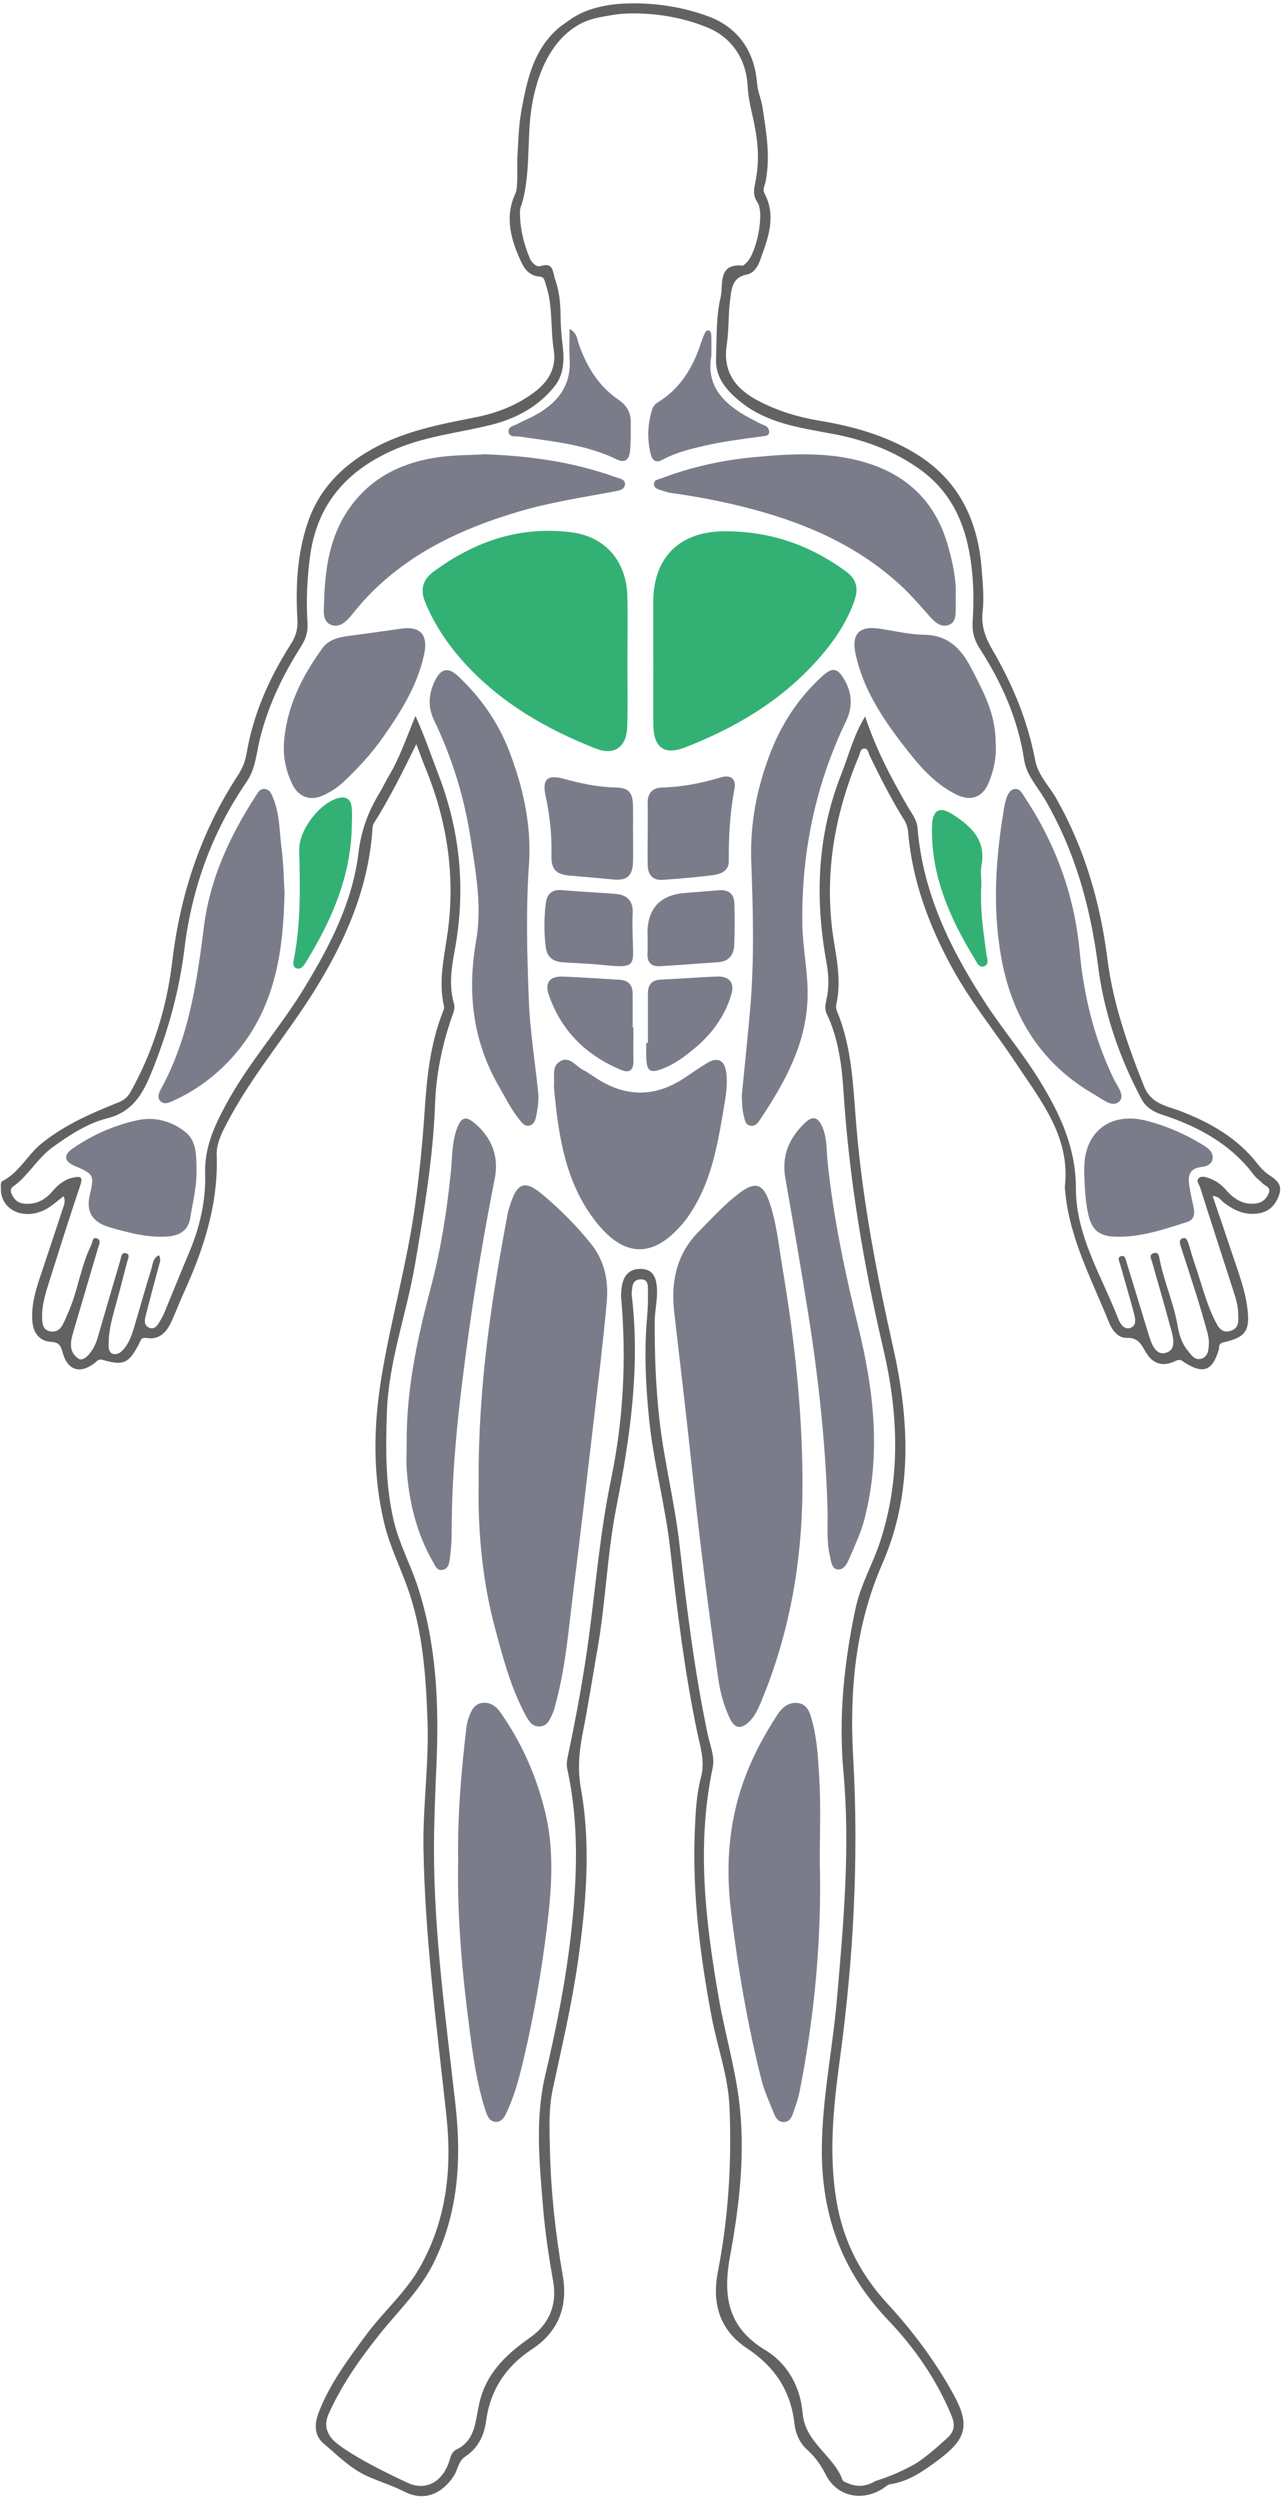 <svg width="262" height="511" viewBox="0 0 262 511" fill="none" xmlns="http://www.w3.org/2000/svg">
<path d="M115.012 5.158C117.695 3.114 119.696 1.922 124.178 1.092C126.754 0.623 135.419 -0.143 144.851 3.338C151.057 5.627 154.357 10.608 154.836 17.017C154.953 18.624 155.688 20.221 155.943 21.871C156.752 27.247 157.604 31.952 156.571 37.19C156.422 37.956 155.922 38.701 156.348 39.5C158.881 44.29 157.05 48.803 155.422 53.296C154.974 54.541 154.123 55.851 152.782 56.106C149.62 56.702 149.599 59.246 149.311 61.482C148.928 64.463 149.098 67.518 148.641 70.488C147.768 76.151 150.578 79.589 155.198 81.985C159.073 83.997 163.193 85.263 167.515 85.977C174.359 87.105 181.002 88.957 187.017 92.555C196.001 97.921 200.014 106.224 200.781 116.337C201.004 119.243 201.302 122.213 200.972 125.087C200.632 128.132 201.622 130.484 203.08 132.996C207.147 139.98 210.202 147.399 211.724 155.383C212.31 158.47 214.566 160.631 216.035 163.208C221.858 173.459 225.031 184.477 226.51 196.091C227.66 205.139 230.641 213.666 234.015 222.097C235.442 225.663 238.614 226.036 241.371 227.089C247.503 229.442 253.017 232.561 257.147 237.82C257.85 238.714 258.669 239.587 259.617 240.204C261.118 241.194 262.342 242.184 261.618 244.228C260.884 246.315 259.574 247.709 257.296 248.039C254.656 248.422 252.463 247.432 250.409 245.9C249.738 245.399 249.312 244.494 248.024 244.473C249.429 248.614 250.803 252.638 252.155 256.673C253.326 260.196 254.667 263.677 255.125 267.392C255.699 272.012 254.773 273.364 250.249 274.375C249.142 274.62 249.429 275.344 249.259 275.919C247.992 280.209 246.055 280.933 242.297 278.506C241.754 278.155 241.403 277.707 240.477 278.165C237.805 279.475 235.708 278.804 234.26 276.249C233.376 274.684 232.706 273.396 230.438 273.46C228.671 273.513 227.458 271.895 226.819 270.309C223.242 261.399 218.569 252.83 217.813 242.983C217.813 242.898 217.76 242.802 217.771 242.717C219.027 232.508 212.938 225.078 207.86 217.413C203.57 210.941 198.63 204.916 194.862 198.071C190.029 189.288 186.58 180.091 185.729 170.031C185.654 169.116 185.377 168.328 184.898 167.551C182.269 163.346 180.044 158.918 177.872 154.468C177.585 153.882 177.574 152.903 176.648 153.009C175.967 153.084 175.924 153.936 175.701 154.468C170.559 166.72 168.398 179.388 170.591 192.631C171.283 196.825 172.017 201.03 171.049 205.288C170.953 205.693 170.985 206.204 171.145 206.587C174.338 214.177 174.477 222.267 175.158 230.294C176.435 245.495 179.309 260.42 182.652 275.312C185.995 290.205 186.75 305.236 180.448 319.671C174.902 332.371 173.731 345.709 174.498 359.207C175.658 379.827 174.572 400.276 171.805 420.694C170.421 430.881 169.324 441.111 171.368 451.363C172.869 458.846 176.35 465.287 181.513 470.875C186.697 476.485 191.221 482.575 194.937 489.26C198.418 495.53 197.768 498.457 192.041 502.726C189.007 504.983 185.963 507.208 182.067 507.782C181.513 507.868 181.023 508.4 180.502 508.719C176.244 511.38 171.166 510.284 168.92 505.877C167.898 503.865 166.727 502.194 165.066 500.703C163.501 499.309 162.703 497.339 162.469 495.296C161.702 488.589 158.381 483.703 152.75 479.977C147.203 476.315 145.564 470.801 146.82 464.382C149.003 453.194 149.684 441.91 149.194 430.541C148.917 424.292 146.714 418.426 145.564 412.348C143.169 399.68 141.572 386.981 142.115 374.068C142.264 370.438 142.445 366.776 143.371 363.274C144.255 359.963 143.18 356.918 142.552 353.863C139.986 341.536 138.485 329.06 137.069 316.562C136.058 307.589 133.62 298.838 132.737 289.864C132.066 283.094 131.725 276.26 132.332 269.436C132.513 267.414 132.566 265.37 132.513 263.336C132.502 262.581 132.449 261.559 131.225 261.505C130.022 261.452 129.426 262.07 129.309 263.219C129.256 263.752 129.149 264.284 129.213 264.805C130.959 279.432 128.883 293.792 126.062 308.078C124.189 317.563 123.901 327.261 122.251 336.778C121.229 342.643 120.303 348.519 119.164 354.353C118.429 358.089 118.121 361.677 118.813 365.562C120.91 377.379 119.877 389.216 118.195 401.011C116.939 409.783 114.906 418.395 113.054 427.049C112.181 431.148 112.383 435.342 112.479 439.504C112.681 448.105 113.618 456.632 115.098 465.116C116.183 471.323 114.288 476.571 108.902 480.115C103.537 483.639 100.301 488.397 99.438 494.763C99.034 497.797 97.799 500.395 95.191 502.108C93.69 503.088 93.669 504.834 92.785 506.143C90.294 509.858 86.675 511.317 82.768 509.326C80.415 508.134 77.924 507.335 75.54 506.324C71.825 504.749 69.163 501.97 66.236 499.511C64.224 497.829 64.288 495.455 65.171 493.145C67.407 487.29 71.133 482.34 74.805 477.358C78.318 472.589 82.885 468.682 85.844 463.488C91.38 453.758 92.477 443.198 91.295 432.372C89.326 414.232 86.92 396.135 86.611 377.858C86.462 369.171 87.75 360.527 87.441 351.83C87.122 342.516 86.483 333.244 83.29 324.365C81.767 320.139 79.766 316.115 78.67 311.687C76.2 301.68 76.36 291.663 77.999 281.614C79.936 269.777 83.279 258.205 84.908 246.293C85.77 239.97 86.419 233.626 86.835 227.27C87.292 220.362 87.963 213.506 90.518 206.981C90.677 206.576 90.912 206.086 90.816 205.703C89.592 200.53 90.901 195.495 91.582 190.417C93.147 178.813 91.412 167.657 86.973 156.874C86.409 155.5 85.908 154.095 85.153 152.105C82.278 157.96 79.628 163.25 76.477 168.264C76.136 168.818 76.168 169.637 76.115 170.329C75.146 181.911 70.643 192.216 64.65 201.956C58.731 211.59 51.173 220.149 46.031 230.304C45.095 232.157 44.243 234.03 44.318 236.085C44.679 246.091 41.678 255.267 37.611 264.209C36.696 266.221 35.919 268.297 34.982 270.298C34.024 272.374 32.512 273.896 30.053 273.492C28.818 273.29 28.797 273.992 28.445 274.663C26.338 278.697 25.273 279.198 21.015 277.963C20.068 277.686 19.77 278.314 19.237 278.708C16.289 280.88 13.819 280.071 12.829 276.526C12.456 275.174 12.19 274.365 10.37 274.269C8.166 274.152 6.814 272.502 6.623 270.149C6.367 267.073 7.155 264.177 8.103 261.303C9.657 256.598 11.264 251.914 12.786 247.198C13.042 246.411 13.489 245.58 12.999 244.516C11.562 245.602 10.295 246.836 8.677 247.518C4.292 249.349 0.076 247.039 0.182 242.866C0.193 242.344 0.033 241.663 0.555 241.386C3.983 239.608 5.633 236.021 8.539 233.69C13.233 229.921 18.641 227.558 24.145 225.365C25.305 224.907 26.093 224.3 26.678 223.236C31.309 214.933 34.109 205.959 35.216 196.612C36.845 182.816 41.081 170.063 48.671 158.449C49.566 157.076 50.141 155.713 50.417 154.095C51.78 145.941 55.09 138.543 59.508 131.623C60.509 130.058 60.945 128.547 60.828 126.663C60.445 119.999 60.743 113.409 62.893 106.969C65.214 100.018 69.93 95.249 76.157 91.768C82.683 88.127 89.9 86.743 97.118 85.327C101.663 84.433 105.943 82.794 109.637 79.888C112.33 77.769 113.809 75.044 113.256 71.552C112.553 67.103 113.118 62.504 111.627 58.15C111.382 57.426 111.414 56.596 110.265 56.521C108.476 56.404 107.348 55.148 106.667 53.69C104.527 49.112 103.111 44.396 105.453 39.457C105.975 38.35 105.74 33.528 105.794 32.548C106.156 25.576 106.198 24.745 107.071 20.328C108.274 14.292 110.02 8.927 115.023 5.105L115.012 5.158ZM83.428 507.506C83.928 507.75 85.589 508.485 87.526 507.921C88.921 507.516 89.762 506.622 90.007 506.367C91.029 505.313 91.614 504.035 92.008 502.673C92.264 501.789 92.53 501.065 93.456 500.629C95.947 499.447 96.873 497.19 97.363 494.667C97.671 493.113 97.895 491.527 98.353 490.005C99.981 484.512 103.941 480.956 108.444 477.784C112.351 475.038 113.958 471.056 113.149 466.415C112.245 461.263 111.468 456.1 111.042 450.894C110.307 441.984 109.434 433.01 111.521 424.175C113.82 414.424 115.768 404.63 116.854 394.677C118.057 383.638 118.44 372.588 116.034 361.634C115.789 360.538 116.024 359.537 116.237 358.505C117.908 350.553 119.377 342.569 120.452 334.51C121.879 323.812 122.762 313.018 124.966 302.447C127.531 290.109 128.138 277.718 127.041 265.21C126.978 264.433 127.073 263.613 127.201 262.836C127.563 260.611 128.83 259.291 131.15 259.366C133.663 259.451 134.238 261.271 134.365 263.358C134.504 265.646 133.918 267.893 133.908 270.139C133.876 276.771 134.121 283.403 134.855 290.013C135.813 298.647 137.995 307.078 138.975 315.7C140.454 328.719 142.051 341.717 144.755 354.545C145.223 356.78 146.245 359.048 145.766 361.315C142.413 377.166 144.297 392.878 147.033 408.537C148.215 415.329 150.173 422.003 151.089 428.816C152.526 439.621 151.291 450.447 149.333 461.061C147.81 469.289 148.779 475.708 156.582 480.403C161.117 483.139 163.714 487.94 164.161 493.262C164.672 499.298 170.485 501.864 172.326 506.92C172.443 507.239 173.039 507.41 173.444 507.591C173.593 507.655 174.391 508.006 175.392 508.091C177.159 508.229 178.575 507.42 179.033 507.133C182.599 506.037 185.367 504.653 187.283 503.556C187.283 503.556 189.454 502.311 193.776 498.297C194.096 497.999 194.713 497.414 194.969 496.477C195.288 495.253 194.756 494.135 194.5 493.518C191.466 486.226 186.985 479.828 181.609 474.197C172.135 464.275 167.962 452.608 168.089 439.025C168.185 428.784 170.293 418.788 171.176 408.644C172.518 393.197 173.912 377.762 172.507 362.22C171.485 350.925 172.635 339.769 174.998 328.698C176.031 323.886 178.532 319.65 180.033 315.04C184.291 301.989 183.717 288.757 180.651 275.674C176.606 258.386 173.678 240.981 172.528 223.247C172.177 217.786 171.506 212.293 169.09 207.236C168.632 206.267 168.803 205.331 169.016 204.383C169.601 201.828 169.505 199.295 169.037 196.74C166.652 183.678 167.099 170.808 172.039 158.332C173.582 154.447 174.572 150.306 176.946 146.431C179.182 153.233 182.343 159.152 185.718 164.975C186.506 166.337 187.528 167.572 187.666 169.265C188.752 182.635 194.468 194.196 201.664 205.192C205.103 210.44 209.148 215.241 212.459 220.596C216.749 227.526 220.059 234.456 220.059 243.004C220.059 252.595 225.329 260.856 228.714 269.564C229.118 270.607 229.959 271.906 231.258 271.405C232.567 270.895 232.163 269.383 231.886 268.318C231.013 264.976 230.002 261.676 229.076 258.354C228.927 257.812 228.458 257.034 229.257 256.768C230.066 256.492 230.215 257.354 230.385 257.918C231.833 262.613 233.259 267.318 234.696 272.023C235.346 274.131 236.112 277.239 238.529 276.494C240.913 275.759 239.764 272.683 239.199 270.596C238.082 266.413 236.836 262.251 235.676 258.078C235.484 257.396 234.824 256.396 236.07 256.119C237.06 255.895 237.081 256.96 237.209 257.577C238.114 262.08 240.03 266.296 240.828 270.863C241.116 272.534 241.626 274.439 242.819 275.919C243.596 276.877 244.33 278.165 245.767 277.707C247.151 277.26 247.194 275.781 247.247 274.567C247.29 273.705 247.066 272.811 246.832 271.959C246.151 269.489 245.427 267.02 244.66 264.571C243.628 261.282 242.542 258.003 241.488 254.724C241.296 254.128 241.094 253.383 241.85 253.117C242.648 252.83 242.872 253.607 243.064 254.171C243.511 255.512 243.851 256.896 244.32 258.227C245.693 262.144 246.63 266.221 248.503 269.947C249.142 271.214 249.823 272.608 251.686 272.034C253.517 271.469 253.272 269.915 253.251 268.51C253.219 266.807 252.698 265.199 252.176 263.603C249.919 256.619 247.652 249.636 245.437 242.642C245.246 242.046 244.533 241.301 245.278 240.737C245.853 240.3 246.662 240.609 247.322 240.843C248.674 241.322 249.791 242.11 250.76 243.228C252.389 245.101 254.337 246.389 257.019 245.963C258.308 245.761 259.074 244.952 259.51 243.834C259.989 242.632 258.744 242.429 258.19 241.844C257.648 241.269 256.945 240.822 256.477 240.194C251.707 233.839 245.118 230.283 237.752 227.867C236.006 227.292 234.409 226.44 233.43 224.588C228.895 216.05 225.808 207.013 224.584 197.464C223.04 185.392 219.868 173.938 213.683 163.357C212.15 160.738 209.936 158.492 209.446 155.224C208.201 146.974 204.869 139.501 200.355 132.528C199.259 130.835 198.801 129.132 198.929 127.067C199.131 123.895 199.163 120.68 198.875 117.508C198.12 109.045 195.607 101.38 188.337 96.079C182.854 92.087 176.637 89.851 170.059 88.638C163.352 87.392 156.593 86.456 151.11 81.857C148.438 79.621 146.309 77.056 146.448 73.351C146.607 69.104 146.426 64.739 147.406 60.662C147.949 58.395 146.703 53.796 151.824 54.286C152.09 54.307 152.42 53.924 152.675 53.69C154.708 51.773 156.433 43.641 154.911 41.352C153.899 39.83 154.219 38.627 154.506 37.168C155.443 32.303 155.049 28.535 153.729 22.84C153.293 20.945 153.016 19.401 152.909 17.528C152.611 12.227 149.833 7.745 144.723 5.637C135.781 1.943 127.212 2.742 125.743 2.987C122.23 3.561 120.346 3.87 118.11 5.201C110.084 9.98 108.774 21.371 108.497 23.713C107.891 28.939 108.412 36.125 106.72 41.703C106.667 41.895 106.358 42.427 106.347 43.215C106.315 46.536 107.082 49.708 108.338 52.753C108.742 53.732 109.754 54.648 110.541 54.392C113.256 53.53 113 55.563 113.511 57.011C114.352 59.385 114.629 61.823 114.65 64.314C114.672 66.326 114.778 68.316 115.044 70.339C115.417 73.266 115.449 76.417 113.448 78.93C110.052 83.209 105.389 85.636 100.205 86.903C93.775 88.478 87.133 89.149 80.958 91.778C71.122 95.983 64.81 102.892 63.394 113.846C62.808 118.359 62.606 122.852 62.893 127.365C63.011 129.143 62.563 130.569 61.616 132.06C57.858 137.978 54.824 144.217 53.142 151.093C52.419 154.042 52.291 157.108 50.407 159.854C43.381 170.095 39.24 181.517 37.739 193.834C36.653 202.776 34.226 211.335 30.809 219.627C29.095 223.789 26.987 227.302 21.984 228.569C17.907 229.602 14.245 231.976 10.774 234.488C7.932 236.542 6.176 239.619 3.546 241.876C2.929 242.408 1.843 242.759 2.343 243.941C2.812 245.037 3.504 245.868 4.845 246.017C7.283 246.283 9.167 245.335 10.689 243.536C11.86 242.152 13.212 241.056 15.043 240.683C16.395 240.407 17.023 240.502 16.438 242.238C14.255 248.689 12.212 255.182 10.157 261.676C9.327 264.284 8.475 266.913 8.624 269.713C8.688 270.831 8.912 271.874 10.242 272.129C11.466 272.364 12.307 271.767 12.84 270.735C13.361 269.713 13.808 268.648 14.245 267.595C16.001 263.336 16.587 258.684 18.641 254.533C18.929 253.958 18.875 252.808 19.78 253.106C20.823 253.447 20.238 254.458 20.025 255.182C18.386 260.782 16.715 266.37 15.075 271.97C14.458 274.056 13.872 276.26 16.086 277.729C17.194 278.463 19.195 276.164 19.972 273.449C21.494 268.18 23.027 262.911 24.592 257.652C24.773 257.034 24.784 255.959 25.699 256.151C26.71 256.364 26.167 257.29 26.008 257.918C25.188 261.09 24.379 264.263 23.495 267.414C22.804 269.894 22.175 272.374 22.218 274.972C22.218 275.653 22.293 276.483 23.102 276.728C23.836 276.952 24.507 276.579 25.018 276.068C26.37 274.695 26.945 272.906 27.477 271.129C28.648 267.243 29.712 263.326 30.936 259.451C31.245 258.482 31.213 257.194 32.501 256.566C32.991 257.407 32.682 258.035 32.501 258.706C31.575 262.123 30.66 265.54 29.787 268.978C29.563 269.841 29.436 270.873 30.404 271.342C31.565 271.895 32.171 270.969 32.672 270.107C32.98 269.575 33.31 269.042 33.545 268.467C35.28 264.305 36.951 260.111 38.708 255.959C40.868 250.828 42.125 245.442 41.954 239.928C41.795 234.584 43.817 230.198 46.255 225.695C50.822 217.253 57.273 210.11 62.233 201.945C67.46 193.344 72.102 184.434 73.315 174.342C73.869 169.776 75.306 165.848 77.637 162.058C78.329 160.93 78.861 159.705 79.543 158.577C81.799 154.83 83.151 150.657 84.982 146.346C86.898 150.614 88.261 154.628 89.773 158.588C94.212 170.233 95.266 182.135 92.987 194.355C92.317 197.954 91.795 201.53 92.849 205.139C93.115 206.065 92.775 206.842 92.477 207.694C90.454 213.496 89.208 219.446 88.985 225.61C88.591 236.617 86.749 247.443 84.918 258.269C83.204 268.457 79.468 278.24 79.127 288.715C78.882 296.177 78.808 303.575 80.543 310.899C81.65 315.572 83.96 319.788 85.44 324.312C89.315 336.192 89.805 348.456 89.262 360.825C89.017 366.489 88.772 372.162 88.761 377.826C88.74 395.412 91.21 412.795 93.158 430.221C94.403 441.388 93.775 452.321 88.644 462.636C85.919 468.118 81.533 472.291 77.775 476.964C73.837 481.872 70.207 486.992 67.535 492.719C67.226 493.379 66.47 494.753 66.8 496.36C66.8 496.36 67.013 497.425 67.843 498.425C69.344 500.246 75.189 503.705 83.428 507.516V507.506Z" fill="#626262"/>
    <g id="quadriceps" class="muscle-group">
        <path d="M164.119 302.052C164.279 317.988 161.745 333.413 155.539 348.157C154.985 349.477 154.368 350.733 153.367 351.776C151.675 353.533 150.291 353.416 149.258 351.223C148.098 348.732 147.321 346.081 146.938 343.356C144.862 328.836 143.02 314.284 141.477 299.689C140.37 289.225 139.103 278.782 137.911 268.339C137.187 262.069 138.294 256.374 142.935 251.711C145.682 248.954 148.268 246.048 151.419 243.727C154.421 241.502 156.039 241.95 157.306 245.569C158.871 250.019 159.286 254.724 160.063 259.333C162.448 273.47 164.034 287.703 164.13 302.063L164.119 302.052Z" fill="#7A7C8A"/>
        <path d="M97.895 302.872C97.788 283.253 100.545 265.444 103.909 247.698C103.995 247.262 104.165 246.857 104.293 246.431C105.804 241.524 107.422 241.119 111.318 244.462C114.821 247.464 118.057 250.689 120.931 254.309C123.699 257.8 124.476 261.856 124.103 266.061C123.358 274.332 122.347 282.582 121.378 290.833C120.026 302.415 118.674 314.007 117.227 325.578C116.258 333.286 115.651 341.057 113.554 348.593C113.416 349.104 113.298 349.637 113.086 350.105C112.532 351.308 112.064 352.724 110.52 352.883C108.817 353.054 108.061 351.659 107.401 350.414C104.463 344.9 102.887 338.906 101.28 332.934C98.491 322.598 97.703 312.038 97.906 302.862L97.895 302.872Z" fill="#7A7C8A"/>
        <path d="M83.184 295.165C83.056 284.275 85.313 273.747 88.08 263.304C90.145 255.512 91.402 247.581 92.211 239.566C92.498 236.67 92.413 233.711 93.371 230.922C94.319 228.175 95.298 227.962 97.469 229.921C100.78 232.891 102.036 236.67 101.185 240.96C99.066 251.627 97.257 262.336 95.766 273.109C93.946 286.33 92.381 299.594 92.381 312.986C92.381 314.838 92.264 316.701 92.008 318.532C91.881 319.426 91.764 320.618 90.593 320.874C89.326 321.15 88.964 319.979 88.517 319.181C85.206 313.39 83.673 307.067 83.194 300.467C83.067 298.71 83.173 296.933 83.173 295.155L83.184 295.165Z" fill="#7A7C8A"/>
        <path d="M169.271 309.355C168.952 296.102 167.494 282.306 165.311 268.574C163.842 259.323 162.246 250.083 160.628 240.853C159.808 236.212 161.405 232.561 164.726 229.431C166.376 227.888 167.387 228.558 168.154 230.261C169.197 232.582 169.016 235.137 169.271 237.575C170.474 249.029 172.859 260.249 175.595 271.426C178.746 284.328 180.215 297.39 176.808 310.516C176.106 313.23 174.871 315.828 173.764 318.425C173.295 319.543 172.603 320.991 171.251 320.788C170.049 320.607 169.985 319.053 169.719 317.946C169.101 315.327 169.282 312.666 169.271 309.355Z" fill="#7A7C8A"/>
    </g>
    <g id="chest" class="muscle-group">
        <path d="M128.319 135.051C128.319 139.565 128.425 144.089 128.287 148.592C128.159 152.711 125.625 154.478 121.889 153.02C111.733 149.049 102.451 143.684 95.01 135.53C91.656 131.847 88.889 127.759 86.973 123.128C85.94 120.605 86.355 118.551 88.665 116.848C97.117 110.61 106.475 107.437 116.992 108.821C123.869 109.726 128.116 114.804 128.308 121.766C128.425 126.194 128.329 130.623 128.329 135.051C128.329 135.051 128.319 135.051 128.308 135.051H128.319Z" fill="#33B175"/>
        <path d="M133.61 134.933C133.61 130.952 133.61 126.971 133.61 122.989C133.642 113.994 138.922 108.693 147.96 108.597C157.306 108.501 165.684 111.365 173.167 116.911C175.147 118.38 175.595 120.275 174.828 122.542C173.221 127.322 170.378 131.357 167.068 135.05C159.648 143.322 150.344 148.804 140.093 152.785C135.867 154.425 133.674 152.796 133.631 148.197C133.589 143.779 133.631 139.351 133.631 134.933H133.621H133.61Z" fill="#33B175"/>
    </g>
    <g id="calves" class="muscle-group">
        <path d="M167.675 380.625C168.069 396.401 166.6 412.061 163.534 427.549C163.246 429.018 162.725 430.445 162.235 431.861C161.916 432.776 161.511 433.745 160.287 433.745C159.105 433.745 158.616 432.829 158.254 431.924C157.381 429.71 156.348 427.517 155.763 425.218C152.899 413.891 150.93 402.405 149.525 390.802C148.46 382.052 148.918 373.535 151.728 365.126C153.485 359.867 156.018 355.045 159.031 350.446C159.968 349.02 161.33 347.859 163.214 348.104C165.131 348.36 165.642 350.063 166.057 351.574C167.174 355.609 167.355 359.793 167.59 363.923C167.898 369.48 167.664 375.058 167.664 380.636L167.675 380.625Z" fill="#7A7C8A"/>
        <path d="M93.712 380.508C93.531 371.385 94.319 362.305 95.373 353.256C95.458 352.564 95.597 351.851 95.831 351.191C96.342 349.754 96.938 348.264 98.705 348.072C100.355 347.891 101.537 348.828 102.452 350.148C106.731 356.312 109.712 363.018 111.49 370.331C113.395 378.145 112.842 385.948 111.884 393.783C110.766 402.916 109.212 411.965 107.093 420.917C106.242 424.526 105.305 428.135 103.74 431.52C103.272 432.553 102.708 433.798 101.366 433.713C100.025 433.628 99.588 432.34 99.248 431.254C97.534 425.921 96.767 420.385 96.044 414.882C94.543 403.481 93.489 392.037 93.702 380.508H93.712Z" fill="#7A7C8A"/>
    </g>
    <g id="abs" class="muscle-group">
        <path d="M151.728 223.789C152.292 217.977 152.91 212.175 153.421 206.353C154.304 196.272 154.017 186.159 153.655 176.078C153.378 168.317 154.815 160.961 157.593 153.808C159.903 147.868 163.331 142.652 168.058 138.319C170.261 136.296 171.262 136.424 172.763 139.043C174.328 141.768 174.392 144.621 173.029 147.431C166.727 160.514 163.906 174.385 164.098 188.831C164.162 193.663 165.237 198.464 165.183 203.372C165.088 213.155 160.563 221.181 155.379 228.974C154.921 229.655 154.379 230.283 153.442 230.091C152.473 229.9 152.377 229.059 152.164 228.282C151.781 226.802 151.739 225.312 151.717 223.789H151.728Z" fill="#7A7C8A"/>
        <path d="M108.232 176.078C107.54 185.456 107.795 194.824 108.147 204.202C108.381 210.589 109.414 216.87 110.063 223.193C110.233 224.822 109.999 226.376 109.712 227.931C109.552 228.782 109.307 229.783 108.338 230.06C107.316 230.347 106.731 229.474 106.188 228.803C104.517 226.728 103.356 224.332 102.026 222.033C96.629 212.708 95.553 202.723 97.385 192.28C98.609 185.265 97.321 178.356 96.267 171.458C94.968 163.027 92.488 154.926 88.772 147.219C87.495 144.568 87.644 141.907 88.89 139.277C90.156 136.605 91.647 136.254 93.786 138.287C98.343 142.599 101.898 147.666 104.144 153.52C106.933 160.759 108.636 168.232 108.232 176.078Z" fill="#7A7C8A"/>
        <path d="M113.288 222.012C113.49 220.138 112.745 218.02 114.544 216.944C116.492 215.784 117.716 217.892 119.196 218.658C120.516 219.35 121.708 220.287 123.007 221.032C128.702 224.3 134.29 224.034 139.762 220.479C141.391 219.414 142.966 218.275 144.638 217.274C146.777 215.997 148.193 216.689 148.534 219.191C148.864 221.586 148.459 223.96 148.065 226.312C146.745 234.168 145.436 242.035 140.667 248.763C140.614 248.837 140.582 248.923 140.529 248.986C133.503 258.109 126.935 257.024 120.824 248.316C115.321 240.47 114.118 231.156 113.277 222.001L113.288 222.012Z" fill="#7A7C8A"/>
        <path d="M129.479 170.414C129.479 172.362 129.532 174.31 129.468 176.247C129.372 179.068 128.18 180.037 125.444 179.771C122.453 179.473 119.462 179.249 116.47 178.972C113.681 178.706 112.723 177.663 112.787 174.885C112.883 170.712 112.457 166.603 111.563 162.526C110.85 159.268 112.031 158.289 115.289 159.183C118.695 160.12 122.134 160.865 125.71 160.95C128.627 161.014 129.426 161.929 129.468 164.846C129.5 166.698 129.468 168.561 129.468 170.414H129.479Z" fill="#7A7C8A"/>
        <path d="M132.471 170.34C132.471 168.306 132.513 166.273 132.46 164.251C132.396 162.164 133.439 161.014 135.419 160.972C139.518 160.876 143.456 160.078 147.363 158.917C149.46 158.289 150.631 159.152 150.216 161.291C149.279 166.177 149.024 171.074 149.056 176.035C149.077 178.026 147.395 178.685 145.777 178.888C142.371 179.314 138.943 179.612 135.504 179.846C133.567 179.974 132.534 178.866 132.481 176.972C132.417 174.768 132.471 172.554 132.471 170.35V170.34Z" fill="#7A7C8A"/>
        <path d="M129.384 190.789C129.49 197.453 130.576 198.028 122.901 197.208C120.272 196.92 117.61 196.899 114.97 196.686C113.086 196.537 111.862 195.59 111.617 193.578C111.245 190.576 111.255 187.585 111.638 184.593C111.873 182.73 112.873 181.783 114.875 181.943C118.483 182.241 122.103 182.432 125.711 182.688C128.245 182.869 129.586 184.125 129.395 186.807C129.299 188.127 129.384 189.458 129.384 190.789Z" fill="#7A7C8A"/>
        <path d="M132.417 190.491C132.545 185.545 135.136 182.887 140.188 182.518C142.477 182.347 144.777 182.145 147.065 181.964C149.013 181.815 150.152 182.709 150.206 184.668C150.27 187.5 150.291 190.342 150.174 193.163C150.089 195.143 149.12 196.516 146.938 196.665C142.967 196.942 139.007 197.261 135.036 197.496C133.344 197.602 132.354 196.857 132.428 194.994C132.492 193.493 132.439 191.981 132.439 190.48L132.417 190.491Z" fill="#7A7C8A"/>
        <path d="M132.513 213.166C132.513 209.812 132.513 206.459 132.513 203.106C132.513 201.307 133.258 200.317 135.175 200.232C138.964 200.061 142.754 199.763 146.544 199.604C149.184 199.487 150.323 200.849 149.546 203.393C148.172 207.918 145.405 211.569 141.785 214.518C139.88 216.072 137.889 217.551 135.526 218.446C133.003 219.404 132.322 219.01 132.183 216.349C132.13 215.295 132.183 214.23 132.183 213.166C132.3 213.166 132.407 213.166 132.524 213.166H132.513Z" fill="#7A7C8A"/>
        <path d="M129.554 209.993C129.554 212.292 129.522 214.591 129.554 216.901C129.586 218.754 128.713 219.392 127.063 218.711C119.931 215.741 114.8 210.759 112.256 203.382C111.361 200.806 112.458 199.497 115.236 199.614C119.037 199.773 122.826 200.05 126.627 200.252C128.447 200.348 129.394 201.264 129.394 203.095C129.394 205.394 129.394 207.693 129.394 210.003C129.448 210.003 129.49 210.003 129.543 210.003L129.554 209.993Z" fill="#7A7C8A"/>
    </g>
    <g id="shoulders" class="muscle-group">
        <path d="M99.045 92.853C108.317 93.162 117.302 94.429 125.957 97.548C126.755 97.835 127.926 97.953 127.83 99.06C127.734 100.071 126.627 100.263 125.765 100.433C119.25 101.657 112.693 102.636 106.305 104.51C93.095 108.396 81.098 114.25 72.251 125.3C71.166 126.663 69.771 128.355 67.908 127.791C65.843 127.163 66.237 124.853 66.279 123.192C66.46 116.135 67.44 109.258 71.826 103.36C76.339 97.293 82.63 94.408 89.891 93.418C92.946 93.002 96.065 93.034 99.045 92.864V92.853Z" fill="#7A7C8A"/>
        <path d="M195.469 121.809C195.469 122.607 195.48 123.406 195.469 124.193C195.448 125.62 195.575 127.28 193.904 127.791C192.403 128.249 191.168 127.142 190.242 126.099C188.358 123.991 186.548 121.841 184.472 119.903C175.062 111.121 163.661 106.448 151.376 103.435C146.735 102.296 142.051 101.434 137.325 100.774C136.633 100.678 135.952 100.454 135.281 100.231C134.621 100.018 133.78 99.837 133.759 98.975C133.737 98.059 134.674 97.985 135.292 97.761C141.444 95.43 147.842 94.025 154.368 93.429C162.394 92.683 170.463 92.258 178.266 94.94C186.282 97.697 191.477 103.201 193.83 111.355C194.809 114.762 195.597 118.211 195.48 121.798L195.469 121.809Z" fill="#7A7C8A"/>
    </g>
    <g id="forearms" class="muscle-group">
        <path d="M58.189 182.571C57.965 194.217 56.337 204.863 49.332 213.932C45.596 218.765 40.944 222.512 35.355 225.035C34.556 225.397 33.609 225.812 32.864 225.131C32.087 224.418 32.481 223.396 32.885 222.661C38.602 212.282 40.262 200.871 41.721 189.342C42.945 179.633 46.99 170.883 52.302 162.707C52.77 161.984 53.218 161.057 54.303 161.281C55.304 161.483 55.581 162.409 55.911 163.229C57.252 166.572 57.156 170.17 57.614 173.651C58.029 176.802 58.04 179.995 58.2 182.561L58.189 182.571Z" fill="#7A7C8A"/>
        <path d="M207.775 161.259C208.712 161.355 209.031 162.122 209.468 162.782C215.876 172.394 219.741 182.922 220.816 194.43C221.667 203.595 223.818 212.378 227.863 220.681C228.555 222.097 230.205 224.013 228.853 225.205C227.469 226.419 225.595 224.747 224.126 223.906C213.077 217.636 206.966 208.002 204.763 195.601C202.932 185.328 203.666 175.141 205.391 164.975C205.838 162.356 206.658 161.195 207.775 161.259Z" fill="#7A7C8A"/>
        <path d="M71.953 168.971C71.748 179.162 67.836 188.061 62.673 196.518C62.23 197.251 61.616 198.205 60.74 197.961C59.682 197.67 60.024 196.507 60.172 195.704C61.547 188.433 61.365 181.081 61.195 173.74C61.104 169.657 65.425 164.015 69.314 163.096C70.873 162.724 71.748 163.457 71.919 164.922C72.078 166.26 71.953 167.621 71.953 168.971Z" fill="#33B175"/>
        <path d="M200.729 180.666C200.41 185.744 201.101 190.374 201.751 195.005C201.868 195.867 202.453 197.155 201.187 197.538C200.197 197.837 199.781 196.698 199.324 195.963C194.257 187.649 190.371 178.952 190.616 168.914C190.701 165.571 192.117 164.687 194.938 166.518C198.6 168.903 201.698 171.703 200.761 176.812C200.505 178.175 200.718 179.633 200.718 180.666H200.729Z" fill="#33B175"/>
    </g>
    <g id="biceps" class="muscle-group">
        <path d="M203.634 151.732C203.858 154.606 203.293 157.384 202.218 159.992C200.994 162.962 198.567 163.846 195.703 162.462C190.849 160.109 187.549 155.979 184.388 151.849C180.183 146.356 176.436 140.533 174.977 133.613C174.115 129.558 175.786 127.886 179.842 128.493C182.908 128.94 185.963 129.707 189.029 129.749C193.926 129.813 196.608 132.623 198.61 136.509C201.111 141.352 203.57 145.685 203.645 151.732H203.634Z" fill="#7A7C8A"/>
        <path d="M58.05 152.392C58.434 144.876 61.606 138.457 65.939 132.507C67.163 130.814 69.058 130.292 71.038 130.026C74.71 129.537 78.383 129.026 82.055 128.493C85.866 127.94 87.57 129.696 86.793 133.529C85.472 140.001 82.013 145.451 78.308 150.742C75.966 154.074 73.199 157.055 70.229 159.854C68.972 161.036 67.567 161.909 66.045 162.601C63.458 163.772 61.074 162.909 59.818 160.365C58.593 157.864 57.976 155.213 58.05 152.392Z" fill="#7A7C8A"/>
    </g>
   <g id="grip" class="muscle-group">
       <path d="M221.763 239.523C221.763 239.64 221.763 239.278 221.763 238.927C221.689 231.39 227.086 227.175 234.463 229.08C238.679 230.166 242.649 231.901 246.343 234.232C247.291 234.828 248.121 235.584 248.025 236.734C247.919 238.011 246.716 238.427 245.694 238.544C243.267 238.82 242.937 240.343 243.235 242.291C243.469 243.77 243.799 245.24 244.108 246.709C244.385 248.039 244.331 249.274 242.82 249.764C238.189 251.254 233.569 252.83 228.619 252.798C224.691 252.776 223.211 251.467 222.455 247.645C221.955 245.112 221.849 242.557 221.742 239.523H221.763Z" fill="#7A7C8A"/>
       <path d="M40.188 239.076C40.273 242.472 39.432 245.751 38.889 249.061C38.431 251.84 36.292 252.67 33.801 252.776C30.032 252.947 26.434 251.989 22.847 250.988C22.591 250.914 22.336 250.828 22.091 250.754C18.827 249.718 17.581 247.564 18.355 244.292C19.313 240.226 19.196 239.981 15.321 238.342C13.107 237.405 12.894 236.106 14.927 234.711C18.972 231.933 23.443 229.964 28.233 228.952C31.693 228.229 35.025 229.165 37.782 231.273C40.284 233.189 40.124 236.244 40.199 239.076H40.188Z" fill="#7A7C8A"/>
   </g>
    <g id="neck" class="muscle-group">
        <path d="M145.501 72.691C144.266 79.376 148.609 83.07 154.241 85.934C154.943 86.285 155.625 86.69 156.359 86.956C157.094 87.211 157.338 87.871 157.307 88.382C157.253 89.106 156.466 89.117 155.848 89.202C151.824 89.734 147.811 90.245 143.851 91.161C140.998 91.821 138.188 92.523 135.612 93.928C134.228 94.684 133.461 94.269 133.089 92.811C132.343 89.83 132.45 86.86 133.302 83.922C133.493 83.251 133.876 82.644 134.526 82.251C139.146 79.44 141.711 75.129 143.361 70.147C143.585 69.476 143.808 68.806 144.117 68.178C144.298 67.794 144.617 67.337 145.118 67.603C145.341 67.72 145.469 68.167 145.48 68.476C145.522 69.71 145.501 70.945 145.501 72.702V72.691Z" fill="#7A7C8A"/>
        <path d="M116.503 67.23C118.078 68.135 118.036 69.316 118.355 70.253C119.962 74.873 122.39 78.908 126.509 81.718C128.106 82.804 128.99 84.23 129 86.147C129.011 88.18 129.053 90.224 128.851 92.246C128.702 93.737 127.968 94.801 126.147 93.907C119.909 90.841 113.075 90.266 106.358 89.244C105.528 89.117 104.293 89.457 104.048 88.425C103.75 87.147 105.166 87.051 105.953 86.604C106.933 86.04 108.008 85.625 109.019 85.103C113.735 82.623 116.865 79.142 116.513 73.383C116.396 71.467 116.492 69.529 116.492 67.23H116.503Z" fill="#7A7C8A"/>
    </g>
</svg>
